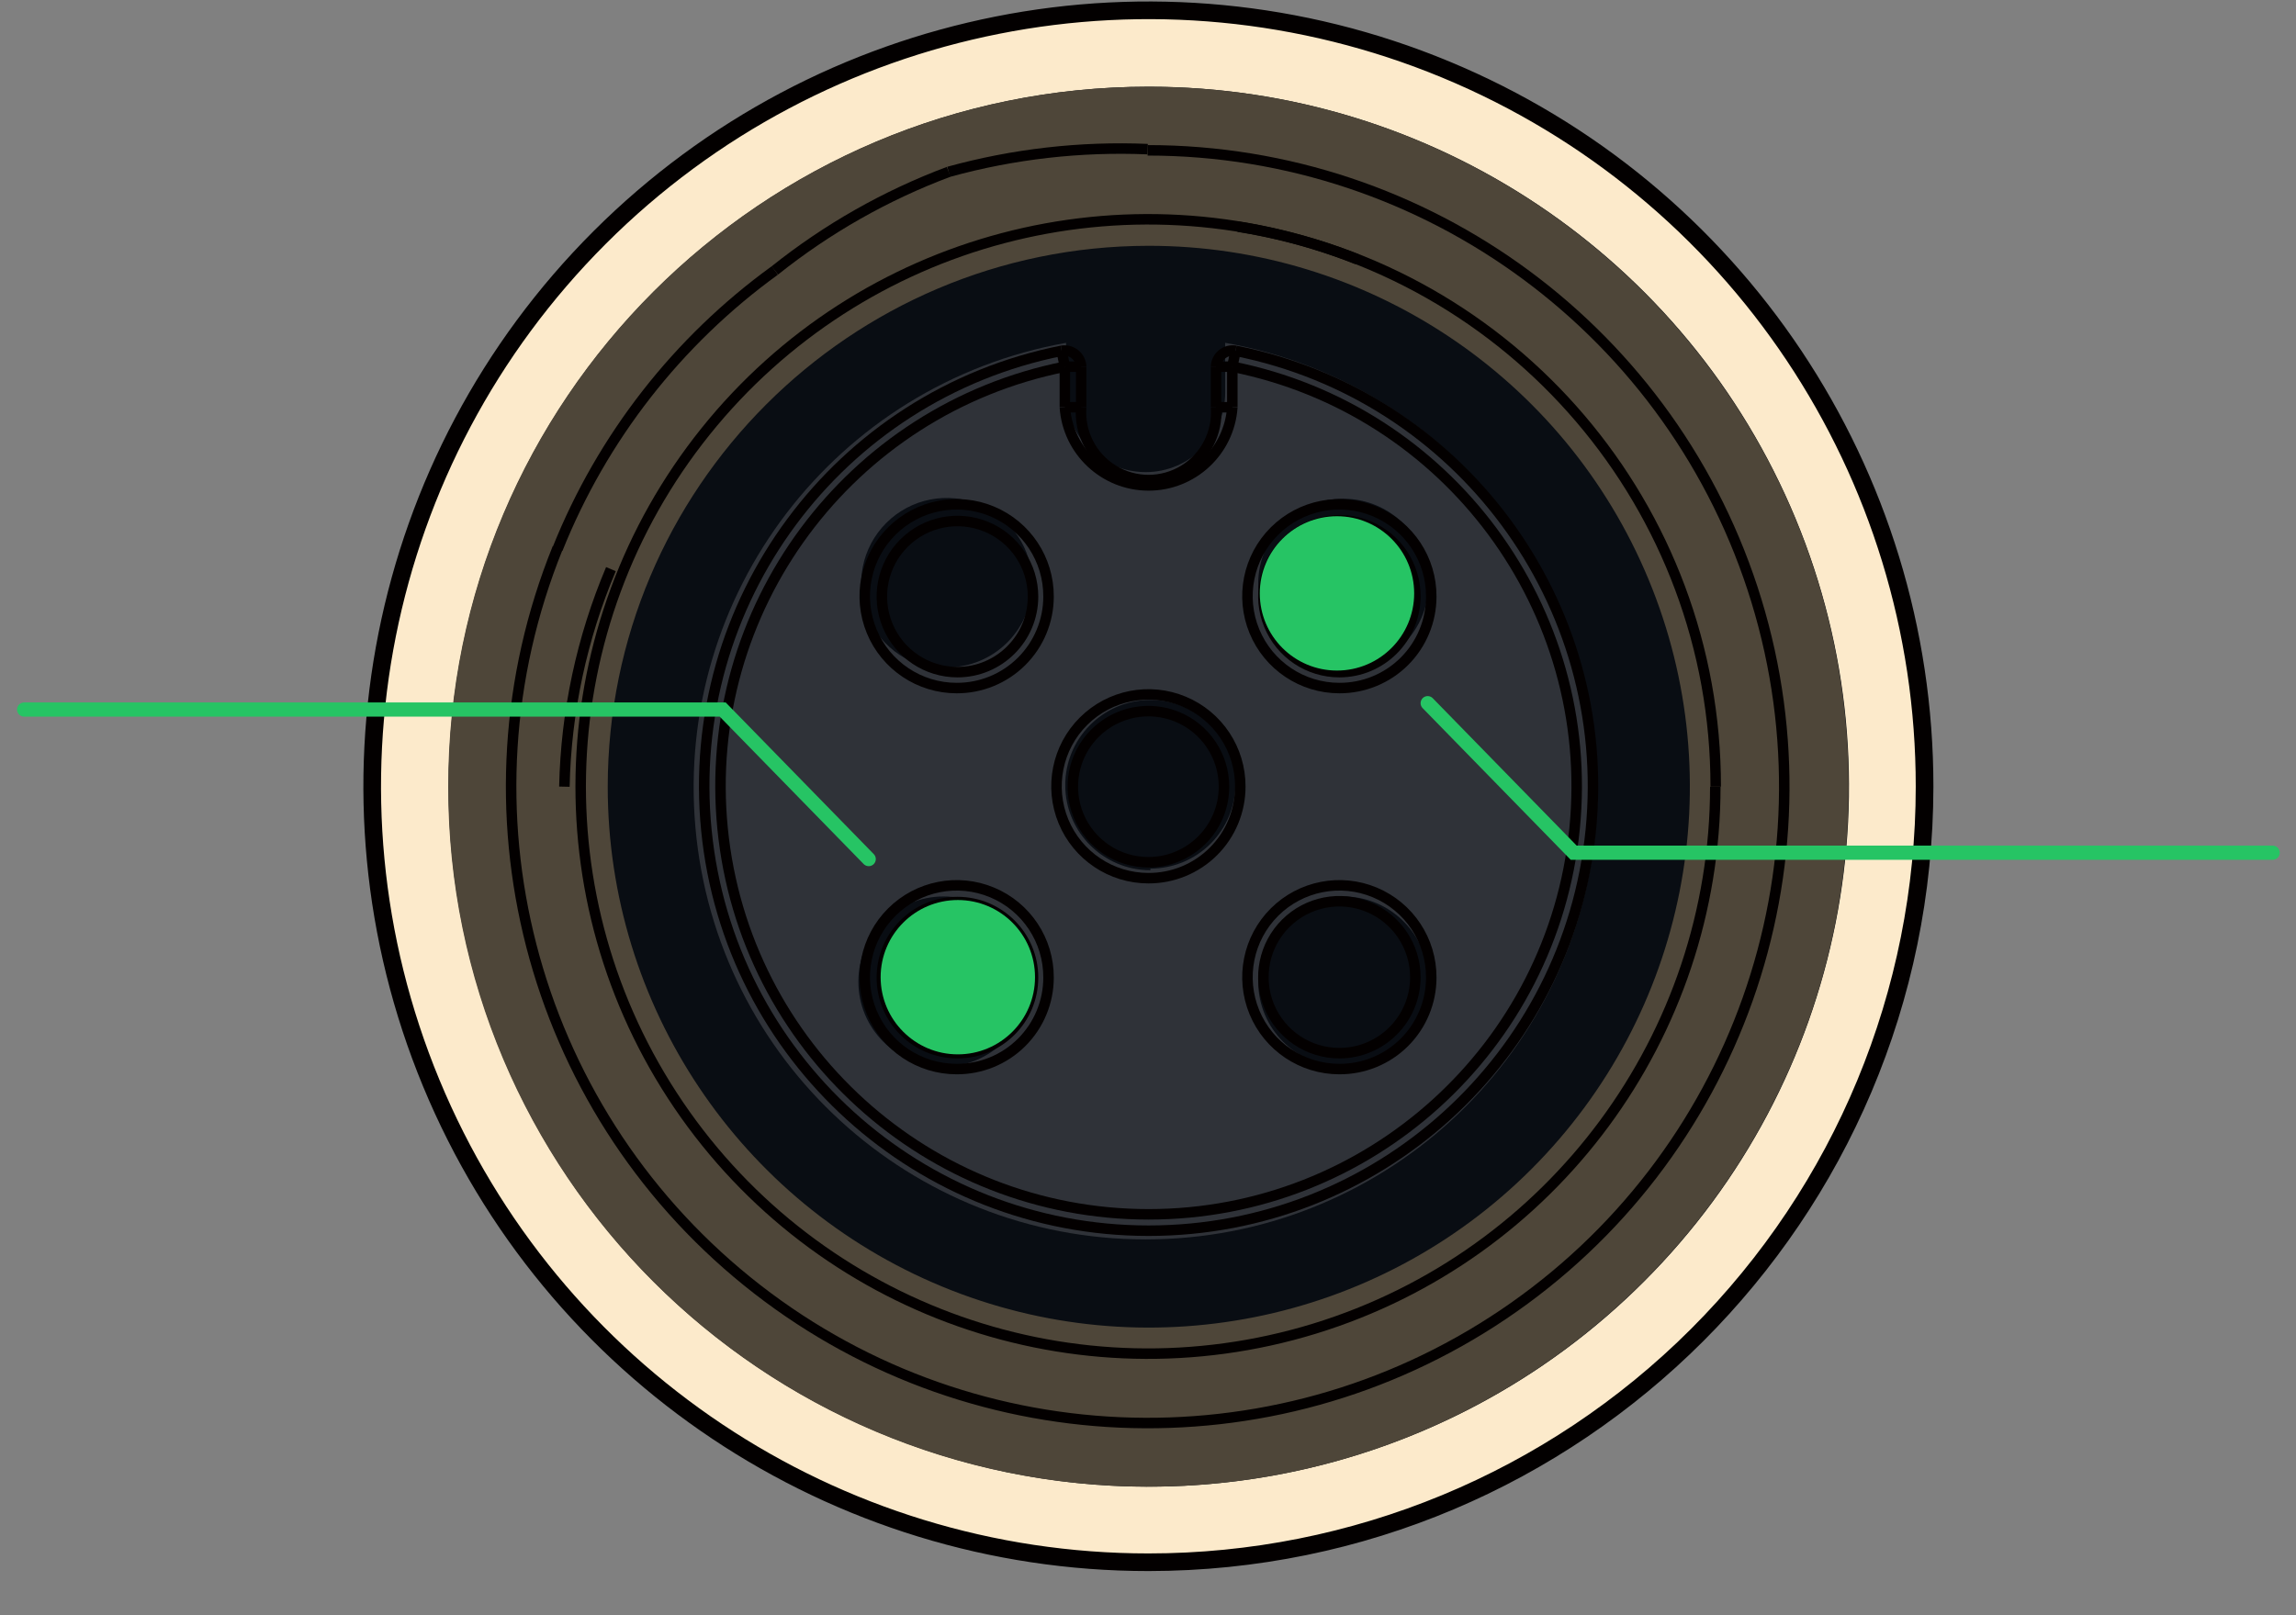 <?xml version="1.0" encoding="UTF-8"?>
<svg width="81px" height="57px" viewBox="0 0 81 57" version="1.1" xmlns="http://www.w3.org/2000/svg" xmlns:xlink="http://www.w3.org/1999/xlink">
    <rect x="0" y="0" width="81" height="57" fill="#808080" stroke="none"/>
    <title>pic_port</title>
    <g id="appUI" stroke="none" stroke-width="1" fill="none" fill-rule="evenodd">
        <g id="4.3.1-port选择备份" transform="translate(-147, -378)">
            <g id="dialogport-principle-flatten" transform="translate(16, 278)">
                <g id="编组-2" transform="translate(30, 100)">
                    <g id="prot-principle-flatten" transform="translate(100.5, 0)">
                        <circle id="椭圆形" fill="#090D13" fill-rule="nonzero" cx="41.084" cy="28.14" r="21.642"></circle>
                        <path d="M41.014,53.853 C30.454,53.853 20.934,47.491 16.895,37.734 C12.855,27.978 15.091,16.748 22.56,9.283 C30.029,1.818 41.259,-0.412 51.014,3.633 C60.768,7.678 67.125,17.202 67.119,27.761 C67.104,42.17 55.423,53.845 41.014,53.853 Z" id="路径" fill="#090D13" fill-rule="nonzero"></path>
                        <path d="M41.014,3.06 C51.006,3.054 60.018,9.069 63.845,18.299 C67.673,27.529 65.563,38.156 58.5,45.223 C51.436,52.291 40.81,54.407 31.578,50.584 C22.346,46.762 16.326,37.754 16.326,27.761 C16.326,14.124 27.377,3.067 41.014,3.06 M41.014,0.253 C25.821,0.253 13.505,12.569 13.505,27.761 C13.505,42.954 25.821,55.27 41.014,55.27 C56.207,55.27 68.523,42.954 68.523,27.761 C68.507,12.575 56.2,0.268 41.014,0.253 Z" id="形状" fill="#FCEACB" fill-rule="nonzero"></path>
                        <path d="M41.014,8.674 C48.736,8.668 55.7,13.315 58.659,20.447 C61.618,27.579 59.988,35.792 54.53,41.253 C49.072,46.715 40.861,48.351 33.727,45.397 C26.592,42.444 21.94,35.483 21.94,27.761 C21.948,17.228 30.481,8.689 41.014,8.674 M41.014,3.06 C27.372,3.06 16.312,14.119 16.312,27.761 C16.312,41.404 27.372,52.463 41.014,52.463 C54.656,52.463 65.716,41.404 65.716,27.761 C65.716,14.119 54.656,3.06 41.014,3.06 Z" id="形状" fill="#4E4639" fill-rule="nonzero"></path>
                        <path d="M43.723,12.056 L43.723,13.853 C43.723,15.403 42.466,16.66 40.916,16.66 C39.366,16.66 38.109,15.403 38.109,13.853 L38.109,12.098 C29.978,13.552 24.304,20.975 25.034,29.202 C25.764,37.429 32.656,43.737 40.916,43.737 C49.175,43.737 56.067,37.429 56.797,29.202 C57.527,20.975 51.853,13.552 43.723,12.098 L43.723,12.056 Z M33.786,37.642 C32.127,37.642 30.782,36.297 30.782,34.639 C30.782,32.98 32.127,31.635 33.786,31.635 C35.445,31.635 36.789,32.98 36.789,34.639 C36.789,36.297 35.445,37.642 33.786,37.642 L33.786,37.642 Z M33.912,23.607 C32.689,23.613 31.584,22.88 31.113,21.751 C30.642,20.622 30.9,19.321 31.765,18.456 C32.629,17.591 33.931,17.334 35.06,17.804 C36.188,18.275 36.921,19.38 36.916,20.604 C36.885,22.24 35.549,23.551 33.912,23.551 L33.912,23.607 Z M41.084,30.709 C39.433,30.708 38.091,29.375 38.081,27.724 C38.071,26.072 39.396,24.722 41.047,24.702 C42.699,24.682 44.057,25.998 44.088,27.649 C44.088,28.446 43.771,29.21 43.208,29.773 C42.645,30.336 41.881,30.653 41.084,30.653 L41.084,30.709 Z M47.891,37.642 C46.232,37.642 44.888,36.297 44.888,34.639 C44.888,32.98 46.232,31.635 47.891,31.635 C49.55,31.635 50.895,32.98 50.895,34.639 C50.864,36.275 49.528,37.586 47.891,37.586 L47.891,37.642 Z M47.891,23.607 C46.232,23.607 44.888,22.262 44.888,20.604 C44.888,18.945 46.232,17.6 47.891,17.6 C49.55,17.6 50.895,18.945 50.895,20.604 C50.895,22.241 49.584,23.576 47.947,23.607 L47.891,23.607 Z" id="形状" fill="#2F3238" fill-rule="nonzero"></path>
                        <path d="M68.523,27.761 C68.528,16.634 61.83,6.599 51.551,2.337 C41.272,-1.926 29.438,0.424 21.567,8.291 C13.697,16.157 11.341,27.99 15.598,38.271 C19.855,48.552 29.886,55.256 41.014,55.256 C56.198,55.248 68.507,42.945 68.523,27.761 L68.523,27.761 Z" id="路径" stroke="#030000" stroke-width="0.37" stroke-linejoin="bevel"></path>
                        <path d="M50.432,21.053 C50.437,19.967 49.788,18.985 48.786,18.566 C47.785,18.147 46.63,18.373 45.86,19.138 C45.091,19.904 44.859,21.058 45.273,22.061 C45.687,23.065 46.665,23.719 47.751,23.719 C49.226,23.719 50.424,22.528 50.432,21.053 L50.432,21.053 Z" id="路径" stroke="#030000" stroke-width="0.37" stroke-linejoin="bevel"></path>
                        <path d="M36.944,21.053 C36.944,19.974 36.294,19.002 35.298,18.589 C34.301,18.176 33.154,18.404 32.392,19.167 C31.629,19.93 31.401,21.077 31.814,22.073 C32.226,23.07 33.199,23.719 34.277,23.719 C35.75,23.719 36.944,22.525 36.944,21.053 L36.944,21.053 Z" id="路径" stroke="#030000" stroke-width="0.37" stroke-linejoin="bevel"></path>
                        <path d="M43.681,27.761 C43.681,26.683 43.031,25.71 42.035,25.298 C41.038,24.885 39.891,25.113 39.128,25.876 C38.366,26.638 38.138,27.785 38.55,28.782 C38.963,29.778 39.935,30.428 41.014,30.428 C42.487,30.428 43.681,29.234 43.681,27.761 L43.681,27.761 Z" id="路径" stroke="#030000" stroke-width="0.37" stroke-linejoin="bevel"></path>
                        <path d="M50.432,34.498 C50.437,33.413 49.788,32.431 48.786,32.012 C47.785,31.592 46.63,31.818 45.86,32.584 C45.091,33.349 44.859,34.503 45.273,35.507 C45.687,36.51 46.665,37.165 47.751,37.165 C49.226,37.165 50.424,35.973 50.432,34.498 L50.432,34.498 Z" id="路径" stroke="#030000" stroke-width="0.37" stroke-linejoin="bevel"></path>
                        <path d="M36.944,34.498 C36.944,33.025 35.75,31.832 34.277,31.832 C32.804,31.832 31.611,33.025 31.611,34.498 C31.611,35.971 32.804,37.165 34.277,37.165 C35.75,37.165 36.944,35.971 36.944,34.498 L36.944,34.498 Z" id="路径" stroke="#030000" stroke-width="0.37" stroke-linejoin="bevel"></path>
                        <path d="M50.993,21.053 C50.999,19.74 50.212,18.554 49.001,18.047 C47.79,17.541 46.394,17.815 45.463,18.741 C44.533,19.667 44.253,21.063 44.754,22.276 C45.255,23.489 46.438,24.281 47.751,24.281 C48.609,24.284 49.434,23.946 50.043,23.34 C50.651,22.734 50.993,21.911 50.993,21.053 L50.993,21.053 Z" id="路径" stroke="#030000" stroke-width="0.37" stroke-linejoin="bevel"></path>
                        <path d="M37.491,21.053 C37.497,19.74 36.711,18.554 35.5,18.047 C34.289,17.541 32.892,17.815 31.962,18.741 C31.031,19.667 30.752,21.063 31.252,22.276 C31.753,23.489 32.937,24.281 34.249,24.281 C35.108,24.284 35.932,23.946 36.541,23.34 C37.149,22.734 37.491,21.911 37.491,21.053 Z" id="路径" stroke="#030000" stroke-width="0.37" stroke-linejoin="bevel"></path>
                        <path d="M44.256,27.761 C44.262,26.449 43.476,25.262 42.264,24.756 C41.053,24.25 39.657,24.524 38.727,25.45 C37.796,26.376 37.516,27.772 38.017,28.985 C38.518,30.198 39.701,30.99 41.014,30.99 C41.873,30.993 42.697,30.655 43.306,30.049 C43.914,29.443 44.256,28.62 44.256,27.761 L44.256,27.761 Z" id="路径" stroke="#030000" stroke-width="0.37" stroke-linejoin="bevel"></path>
                        <path d="M50.993,34.498 C50.999,33.186 50.212,31.999 49.001,31.493 C47.79,30.987 46.394,31.261 45.463,32.187 C44.533,33.113 44.253,34.508 44.754,35.722 C45.255,36.935 46.438,37.726 47.751,37.726 C48.609,37.73 49.434,37.392 50.043,36.786 C50.651,36.18 50.993,35.357 50.993,34.498 Z" id="路径" stroke="#030000" stroke-width="0.37" stroke-linejoin="bevel"></path>
                        <path d="M37.491,34.498 C37.497,33.186 36.711,31.999 35.5,31.493 C34.289,30.987 32.892,31.261 31.962,32.187 C31.031,33.113 30.752,34.508 31.252,35.722 C31.753,36.935 32.937,37.726 34.249,37.726 C35.108,37.73 35.932,37.392 36.541,36.786 C37.149,36.18 37.491,35.357 37.491,34.498 Z" id="路径" stroke="#030000" stroke-width="0.37" stroke-linejoin="bevel"></path>
                        <path d="M38.067,12.94 C30.451,14.46 25.229,21.507 25.992,29.235 C26.756,36.963 33.255,42.852 41.021,42.852 C48.787,42.852 55.286,36.963 56.05,29.235 C56.813,21.507 51.591,14.46 43.975,12.94" id="路径" stroke="#030000" stroke-width="0.37" stroke-linejoin="bevel"></path>
                        <line x1="43.975" y1="14.372" x2="43.975" y2="12.94" id="路径" stroke="#030000" stroke-width="0.37" stroke-linejoin="bevel"></line>
                        <path d="M38.067,14.372 C38.174,15.925 39.465,17.13 41.021,17.13 C42.578,17.13 43.868,15.925 43.975,14.372" id="路径" stroke="#030000" stroke-width="0.37" stroke-linejoin="bevel"></path>
                        <line x1="38.067" y1="12.94" x2="38.067" y2="14.372" id="路径" stroke="#030000" stroke-width="0.37" stroke-linejoin="bevel"></line>
                        <path d="M37.954,12.379 C30.049,13.956 24.627,21.272 25.42,29.294 C26.212,37.317 32.96,43.43 41.021,43.43 C49.083,43.43 55.83,37.317 56.622,29.294 C57.415,21.272 51.994,13.956 44.088,12.379" id="路径" stroke="#030000" stroke-width="0.37" stroke-linejoin="bevel"></path>
                        <path d="M38.642,12.94 C38.636,12.77 38.558,12.611 38.426,12.503 C38.294,12.396 38.122,12.35 37.954,12.379" id="路径" stroke="#030000" stroke-width="0.37" stroke-linejoin="bevel"></path>
                        <line x1="38.642" y1="14.372" x2="38.642" y2="12.94" id="路径" stroke="#030000" stroke-width="0.37" stroke-linejoin="bevel"></line>
                        <path d="M38.642,14.372 C38.573,15.265 39.011,16.122 39.776,16.59 C40.54,17.058 41.502,17.058 42.266,16.59 C43.031,16.122 43.469,15.265 43.4,14.372" id="路径" stroke="#030000" stroke-width="0.37" stroke-linejoin="bevel"></path>
                        <line x1="43.4" y1="12.94" x2="43.4" y2="14.372" id="路径" stroke="#030000" stroke-width="0.37" stroke-linejoin="bevel"></line>
                        <path d="M44.088,12.379 C43.918,12.347 43.743,12.394 43.611,12.505 C43.481,12.614 43.405,12.772 43.4,12.94" id="路径" stroke="#030000" stroke-width="0.37" stroke-linejoin="bevel"></path>
                        <line x1="43.975" y1="12.94" x2="44.088" y2="12.379" id="路径" stroke="#030000" stroke-width="0.37" stroke-linejoin="bevel"></line>
                        <line x1="43.975" y1="12.94" x2="43.4" y2="12.94" id="路径" stroke="#030000" stroke-width="0.37" stroke-linejoin="bevel"></line>
                        <line x1="43.4" y1="14.372" x2="43.975" y2="14.372" id="路径" stroke="#030000" stroke-width="0.37" stroke-linejoin="bevel"></line>
                        <line x1="38.067" y1="14.372" x2="38.642" y2="14.372" id="路径" stroke="#030000" stroke-width="0.37" stroke-linejoin="bevel"></line>
                        <line x1="38.642" y1="12.94" x2="38.067" y2="12.94" id="路径" stroke="#030000" stroke-width="0.37" stroke-linejoin="bevel"></line>
                        <line x1="37.954" y1="12.379" x2="38.067" y2="12.94" id="路径" stroke="#030000" stroke-width="0.37" stroke-linejoin="bevel"></line>
                        <path d="M61.028,27.761 C61.04,17.928 53.897,9.547 44.186,8" id="路径" stroke="#030000" stroke-width="0.37" stroke-linejoin="bevel"></path>
                        <path d="M27.835,9.544 C24.405,12.03 21.748,15.436 20.172,19.368" id="路径" stroke="#030000" stroke-width="0.37" stroke-linejoin="bevel"></path>
                        <path d="M22.053,20.084 C21.024,22.516 20.467,25.121 20.411,27.761" id="路径" stroke="#030000" stroke-width="0.37" stroke-linejoin="bevel"></path>
                        <path d="M33.968,6.063 C31.753,6.893 29.683,8.068 27.835,9.544" id="路径" stroke="#030000" stroke-width="0.37" stroke-linejoin="bevel"></path>
                        <path d="M68.27,27.761 C68.276,16.736 61.639,6.793 51.454,2.57 C41.27,-1.653 29.544,0.675 21.746,8.469 C13.948,16.264 11.613,27.988 15.831,38.175 C20.049,48.361 29.989,55.004 41.014,55.004 C48.242,55.007 55.174,52.139 60.286,47.029 C65.398,41.92 68.27,34.989 68.27,27.761 Z" id="路径" stroke="#030000" stroke-width="0.37" stroke-linejoin="bevel"></path>
                        <path d="M20.172,19.34 C16.469,28.494 19.18,38.993 26.852,45.209 C34.524,51.425 45.357,51.901 53.544,46.38 C61.731,40.86 65.351,30.639 62.464,21.196 C59.577,11.753 50.86,5.304 40.986,5.305" id="路径" stroke="#030000" stroke-width="0.37" stroke-linejoin="bevel"></path>
                        <path d="M40.986,5.263 C38.619,5.163 36.252,5.433 33.968,6.063" id="路径" stroke="#030000" stroke-width="0.37" stroke-linejoin="bevel"></path>
                        <path d="M48.382,9.151 C40.215,5.91 30.888,8.375 25.389,15.229 C19.89,22.083 19.505,31.723 24.44,38.993 C29.375,46.264 38.475,49.465 46.876,46.886 C55.276,44.306 61.011,36.549 61.014,27.761" id="路径" stroke="#030000" stroke-width="0.37" stroke-linejoin="bevel"></path>
                        <circle id="椭圆形" fill="#26C464" fill-rule="nonzero" cx="47.667" cy="20.94" r="2.723"></circle>
                        <circle id="椭圆形" fill="#26C464" fill-rule="nonzero" cx="34.291" cy="34.484" r="2.723"></circle>
                        <polyline id="路径" stroke="#26C464" stroke-width="0.5" stroke-linecap="round" points="50.867 24.814 56.018 30.091 80.677 30.091"></polyline>
                        <polyline id="路径" stroke="#26C464" stroke-width="0.5" stroke-linecap="round" points="31.147 30.316 25.996 25.039 1.351 25.039"></polyline>
                    </g>
                </g>
            </g>
        </g>
    </g>
</svg>